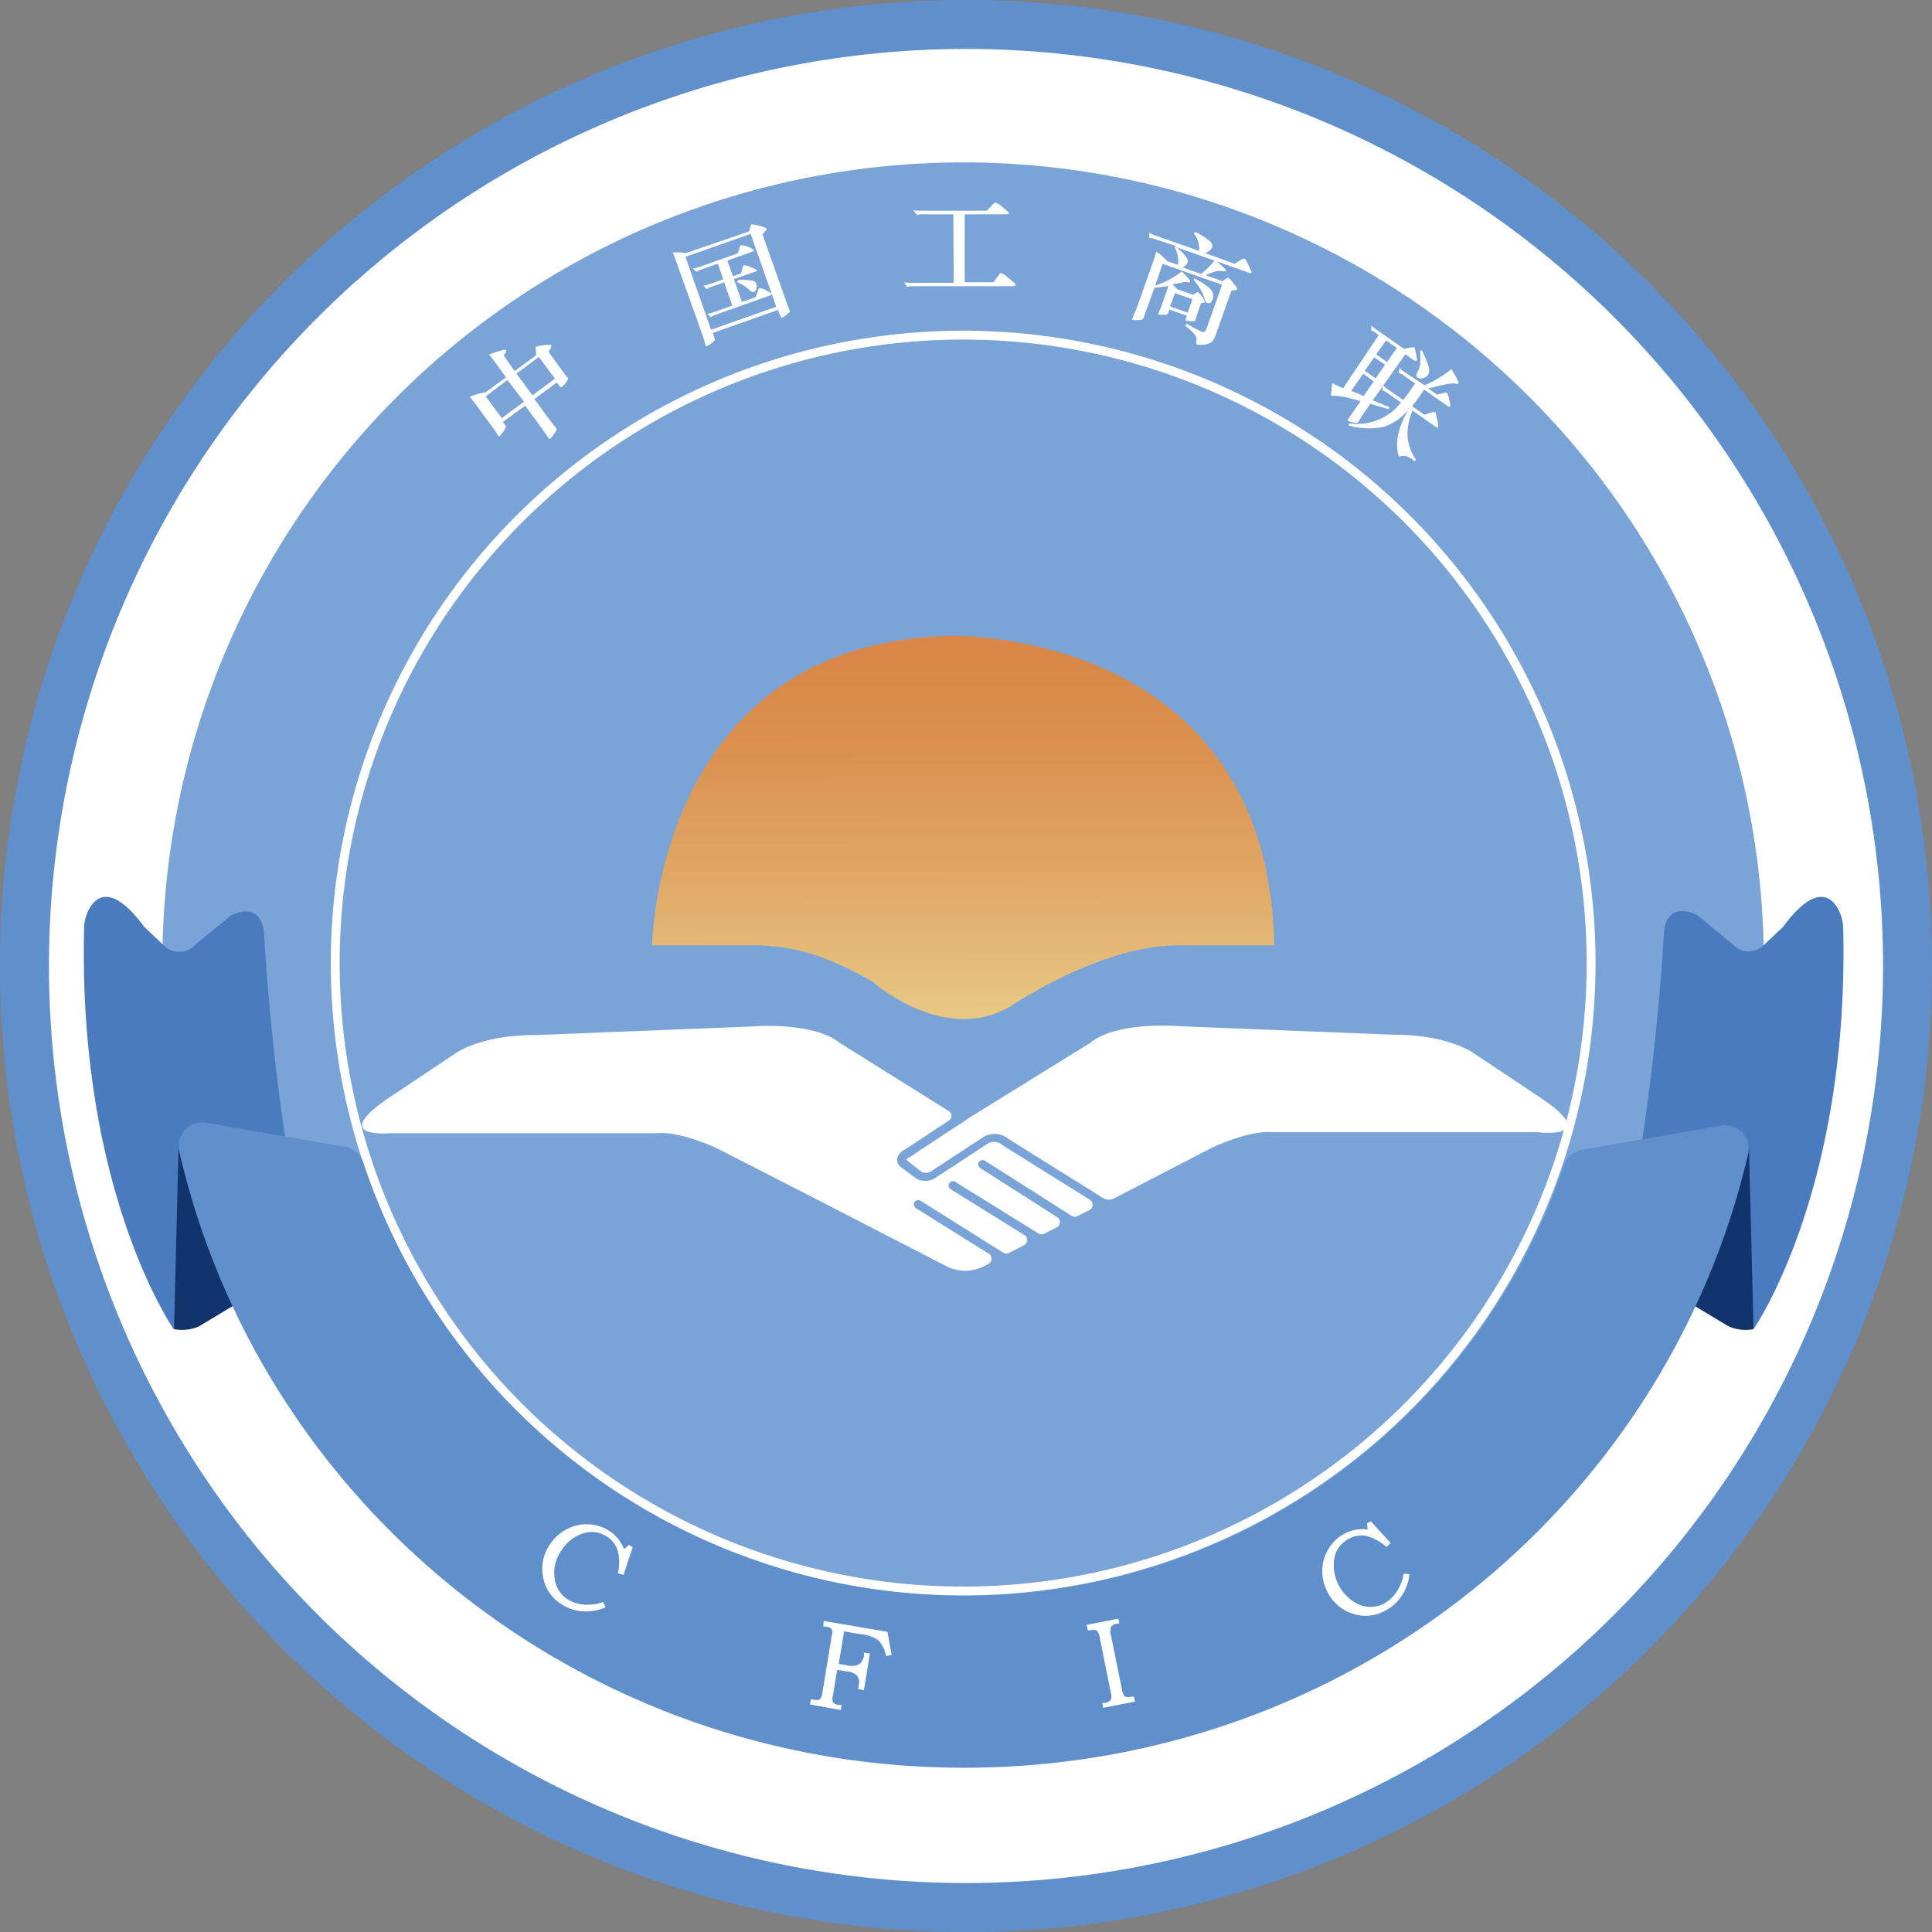 <svg xmlns="http://www.w3.org/2000/svg" xmlns:xlink="http://www.w3.org/1999/xlink" viewBox="0 0 177.96 177.96"><rect x="0" y="0" width="177.96" height="177.96" fill="#808080" stroke="none"/><defs><linearGradient id="未命名的渐变_82" x1="88.73" y1="96.13" x2="88.69" y2="61.28" gradientUnits="userSpaceOnUse"><stop offset="0" stop-color="#eacf8c"/><stop offset="0.03" stop-color="#e9cc89"/><stop offset="0.45" stop-color="#e0a765"/><stop offset="0.79" stop-color="#db904f"/><stop offset="1" stop-color="#d98847"/></linearGradient></defs><title>资源 11</title><g id="图层_2" data-name="图层 2"><g id="Layer_2" data-name="Layer 2"><circle cx="88.98" cy="88.98" r="88.98" transform="translate(-36.86 88.98) rotate(-45)" style="fill:#5f90cc"/><path d="M173.45,89A84.47,84.47,0,1,1,89,4.51,84.47,84.47,0,0,1,173.45,89Z" style="fill:#fff"/><circle cx="88.72" cy="88.71" r="73.76" transform="translate(-6.28 6.76) rotate(-4.21)" style="fill:#7aa4d7"/><path d="M146.56,88.71A57.84,57.84,0,1,1,88.72,30.87,57.84,57.84,0,0,1,146.56,88.71Z" style="fill:#7aa4d7;stroke:#fff;stroke-miterlimit:10;stroke-width:0.817px"/><path d="M117.37,86.88h0C116.69,58,87.84,58.57,87.84,58.57,62.48,58.94,60.27,83,60.08,86.63h0c0,.29,0,.45,0,.45h10c4.11.17,7,1.5,10.23,3.3,0,0,6.67,6,12.86,2.26,0,0,8-5.44,15.09-5.56h9.15C117.38,87,117.37,87,117.37,86.88Z" style="fill:url(#未命名的渐变_82)"/><path d="M44.74,36.13l1.87-1.37-1-1.38c-.21-.29-.4-.53-.57-.73.55-.19.94-.31,1.17-.38s.36-.08.4,0,0,.21-.21.48l1,1.43,2-1.47-.06-.58a.2.2,0,0,1,0-.18,2.93,2.93,0,0,1,.73-.15c.42-.06.66-.06.7,0s0,.27-.24.61l1.45,2a2.31,2.31,0,0,0,.18.23l.15.16s0,.1,0,.17a2.17,2.17,0,0,1-.26.37,2,2,0,0,1-.32.33s-.07,0-.11,0l-.33-.44-2.07,1.53,1.38,1.87c.13.19.28.38.44.57l.22.28a.16.16,0,0,1,0,.15,2.74,2.74,0,0,1-.29.43,2.34,2.34,0,0,1-.31.37s-.08,0-.15-.09l-.22-.34-.54-.76-1.38-1.87-2.05,1.5.26.36a.18.18,0,0,1,0,.16,2,2,0,0,1-.26.42l-.3.36s-.09,0-.12,0a5.11,5.11,0,0,0-.42-.66l-1.66-2.27c-.17-.23-.36-.46-.55-.69A6.14,6.14,0,0,1,44.74,36.13Zm2-1.13-2,1.51,1.48,2L48.27,37Zm4.38-.12-1.48-2-2.07,1.53,1.48,2Z" style="fill:#fff"/><path d="M71.65,28.55l-6,2.12.17.48a.23.23,0,0,1,0,.22,2.29,2.29,0,0,1-.34.28,1.74,1.74,0,0,1-.37.25q-.09,0-.12-.09c-.07-.3-.21-.74-.41-1.31L62.3,24.13c-.12-.33-.22-.61-.33-.86a3.54,3.54,0,0,1,1.19.05l5.83-2,.15-.49c0-.09.06-.14.1-.16a2.22,2.22,0,0,1,.71.13c.41.11.62.2.65.27s-.1.23-.37.5l2.12,6c.12.34.2.57.25.68l.13.34a.14.14,0,0,1,0,.16,3.19,3.19,0,0,1-.35.29,1.77,1.77,0,0,1-.35.24s-.08,0-.11-.11ZM65.5,30.37l6-2.11-2.36-6.72-6,2.12Zm.62-6.08-1.55.55a1.26,1.26,0,0,0-.42.21l-.32-.32a2.62,2.62,0,0,0,.54-.13l3.57-1.25.21-.59c0-.1.07-.16.11-.17a1.47,1.47,0,0,1,.62.15c.35.13.53.23.55.29s-.05.12-.23.19L67,24l.51,1.44.75-.26.16-.58a.26.26,0,0,1,.12-.17,1.79,1.79,0,0,1,.61.18c.36.13.55.22.56.27s0,.11-.19.16l-1.92.67.74,2.1,1.27-.44.23-.64c0-.11.08-.18.14-.2a1.35,1.35,0,0,1,.57.21c.33.17.5.27.52.33s0,.11-.18.16L65.9,29a1.42,1.42,0,0,0-.42.23l-.32-.33a2.62,2.62,0,0,0,.54-.13l1.75-.62L66.71,26l-1.29.46a1.09,1.09,0,0,0-.31.18l-.32-.32a3.09,3.09,0,0,0,.54-.14l1.29-.45ZM68,25.79a6.32,6.32,0,0,1,1.31.06.45.45,0,0,1,.35.28.66.66,0,0,1,0,.46c-.05.16-.12.26-.2.29a.3.3,0,0,1-.21,0,.61.61,0,0,1-.24-.19A3.43,3.43,0,0,0,67.9,26Z" style="fill:#fff"/><path d="M87.81,19.74H84.92a1.14,1.14,0,0,0-.46.07l-.33-.45a3,3,0,0,0,.56.05H90.9l.58-.62a.36.36,0,0,1,.24-.13,2.27,2.27,0,0,1,.68.46c.36.3.55.48.55.53s-.09.09-.27.09H88.86V26h2.63l.55-.72a.22.22,0,0,1,.19-.13,2.1,2.1,0,0,1,.57.38l.6.49a.31.31,0,0,1,.14.23c0,.07-.06.11-.17.11H84a1.35,1.35,0,0,0-.46.07L83.3,26a3,3,0,0,0,.55.05h4Z" style="fill:#fff"/><path d="M110.45,23.11a2.17,2.17,0,0,0-.49-1.6l.15-.14a6.27,6.27,0,0,1,1.25.78c.26.22.36.43.29.63a.81.81,0,0,1-.24.31.87.87,0,0,1-.43.21l2.75,1,.54-.35c.16-.1.27-.14.34-.12a.27.27,0,0,1,.15.13q.06.09.24.45c.12.25.2.42.24.53a.32.32,0,0,1,.05.2s-.08,0-.21,0l-3-1.07c.15.12.32.28.51.45l.32.33a.21.21,0,0,1,0,.13s-.11,0-.29,0a1.34,1.34,0,0,0-.56,0,5,5,0,0,0-1,.37l1.56.55.36-.28a.17.17,0,0,1,.19,0,1,1,0,0,1,.31.3l.35.45c.1.12.14.21.12.28s-.2.1-.52.11l-1.37,3.87a2.46,2.46,0,0,1-.41.84,1.22,1.22,0,0,1-.71.27,2.14,2.14,0,0,1-.66,0c-.08,0-.12-.12-.09-.27a.87.87,0,0,0,0-.4,1.27,1.27,0,0,0-.29-.42,7.19,7.19,0,0,0-.73-.64l.14-.2a11.51,11.51,0,0,0,1.33.72c.17.06.28.07.34,0a.65.65,0,0,0,.17-.3l1.42-4-5.48-1.93-.69,2A7.38,7.38,0,0,0,108.85,25c.11.1.26.26.45.46s.29.33.31.37a.12.12,0,0,1,0,.11c0,.06-.08.08-.17.06a1.5,1.5,0,0,0-.46,0l-1,.2a3.14,3.14,0,0,1,.46.44l1.47.52.34-.24a.13.13,0,0,1,.11,0,1.87,1.87,0,0,1,.37.43c.19.27.27.42.26.46s-.14.09-.36.12l-.33.94a2.76,2.76,0,0,0-.11.36l-.07.25c0,.08-.17.12-.43.11a2.3,2.3,0,0,1-.48-.05s0-.06,0-.12l.12-.34-1.62-.57-.12.34a.21.21,0,0,1-.11.13,1.73,1.73,0,0,1-.37,0,1.62,1.62,0,0,1-.4,0s0-.05,0-.1l.13-.34a3.05,3.05,0,0,0,.13-.32l.48-1.36.17-.52a11.73,11.73,0,0,1-1.28.16l-1,2.76a.29.29,0,0,1-.12.17,1.61,1.61,0,0,1-.46.05,2.27,2.27,0,0,1-.46,0s-.06-.07,0-.15c.2-.45.38-.87.52-1.27l1.41-4c.11-.32.21-.62.28-.87a4.31,4.31,0,0,1,1,.86l1,.35a2.61,2.61,0,0,0-.32-1.63l.14-.1L106.32,22a1.26,1.26,0,0,0-.46-.08l0-.49a2.6,2.6,0,0,0,.5.24Zm-2.67,5.12,1.62.57.43-1.24L108.22,27ZM111.86,24l-3.49-1.23a5.47,5.47,0,0,1,.84.83c.18.23.24.42.19.56a1.17,1.17,0,0,1-.44.48l1.66.59A6.75,6.75,0,0,0,111.86,24ZM110,25.64a8.07,8.07,0,0,1,1.24.76,1.27,1.27,0,0,1,.46.55.91.91,0,0,1,0,.6q-.16.48-.48.36a.25.25,0,0,1-.14-.11,1.65,1.65,0,0,1-.13-.32,4.85,4.85,0,0,0-1-1.69Z" style="fill:#fff"/><path d="M127,30.86l-.34-.24a.9.9,0,0,0-.35-.18l0-.48a1.64,1.64,0,0,0,.33.3l2.68,1.87L130,32c.13,0,.22,0,.26,0s.08.1.1.22l.14.74a.32.32,0,0,1,0,.27s-.1,0-.2,0l-.85-.59-3,4.23,1.53.63-.07.19-1.69-.49-.44.63c-.2.29-.34.51-.43.66l-.24.38a.22.22,0,0,1-.18.08,2.23,2.23,0,0,1-.4-.07,1.43,1.43,0,0,1-.35-.11c-.05,0-.05-.09,0-.17l1.15-1.65c-.72-.2-1.24-.34-1.56-.4a6.13,6.13,0,0,0-1-.1.3.3,0,0,1-.16,0,.1.1,0,0,1,0-.08s0-.39.11-1.08a10.17,10.17,0,0,0,1,.47Zm4.22,4.63A10.46,10.46,0,0,0,133.69,34c.15.25.3.5.44.75a2.81,2.81,0,0,1,.21.47.14.14,0,0,1,0,.13s-.11,0-.24,0a1.15,1.15,0,0,0-.56,0c-.27,0-.94.18-2,.43l.83.58.73-.2c.08,0,.14,0,.17,0a1.87,1.87,0,0,1,.22.65,2.33,2.33,0,0,1,.1.67s-.12,0-.27-.09l-2.14-1.5-.47.69c-.19.27-.4.54-.64.83l1.12.79.77-.23a.24.24,0,0,1,.22,0q.08,0,.12.33l.15.64c0,.24.07.38,0,.43s-.12,0-.26-.09l-2.08-1.46a5.44,5.44,0,0,0-.46,2.39,4.49,4.49,0,0,0,.78,2.13l-.11.16a2.9,2.9,0,0,0-.75-.47,1,1,0,0,0-.57,0,.13.13,0,0,1-.12,0c-.08-.06-.14-.32-.18-.8a4.46,4.46,0,0,1,.18-1.57,8,8,0,0,1,.91-2,5,5,0,0,1-2.33,1.66,6.87,6.87,0,0,1-3.21-.12l0-.21a5.12,5.12,0,0,0,4.8-1.91l-1.31-.92a1.12,1.12,0,0,0-.42-.2l.08-.47a2.33,2.33,0,0,0,.43.36l1.42,1c.19-.23.37-.47.55-.73l.54-.8-1.08-.76a1.36,1.36,0,0,0-.42-.21l.08-.46a2.24,2.24,0,0,0,.42.36Zm-5.64-1.07L124.46,36l1.15.47.93-1.34Zm2-.82-1-.69-.87,1.24,1,.7Zm1.09-1.55-1-.69-.9,1.29,1,.69Zm2.29.22a8,8,0,0,1,.6,1.41,1,1,0,0,1,0,.82.8.8,0,0,1-.5.34.66.66,0,0,1-.5-.06c-.12-.09-.12-.25,0-.5a2.12,2.12,0,0,0,.25-.7,8.93,8.93,0,0,0,0-1.27Z" style="fill:#fff"/><path d="M16,122.43s-8.85-12.66-8.25-37a3.17,3.17,0,0,1,.13-.88s1.21-4.86,5.4.82l1.92,1.82A2,2,0,0,0,18,87l3.22-2.65s3.08-1.75,3.13,2.12a218.57,218.57,0,0,0,2.55,22.34Z" style="fill:#497bbe"/><path d="M22.72,119.53l-4.37,2.63a3.84,3.84,0,0,1-2.32.27l.42-16.82Z" style="fill:#11346c"/><path d="M161.52,122.43s8.85-12.66,8.26-37a3.6,3.6,0,0,0-.14-.88s-1.21-4.86-5.39.82l-1.93,1.82a2,2,0,0,1-2.74-.22l-3.21-2.65s-3.09-1.75-3.13,2.12a220.25,220.25,0,0,1-2.56,22.34Z" style="fill:#497bbe"/><path d="M154.83,119.53l4.37,2.63a3.84,3.84,0,0,0,2.32.27l-.42-16.82Z" style="fill:#11346c"/><path d="M145.75,105.9a2.16,2.16,0,0,0-1.7,1.46,58.33,58.33,0,0,1-110.59-.27,2.16,2.16,0,0,0-1.7-1.46L19,103.42A2.17,2.17,0,0,0,16.5,106c7.43,32.52,37,56.83,72.3,56.83s64.7-24.17,72.23-56.56a2.16,2.16,0,0,0-2.51-2.58Z" style="fill:#5f90cc"/><path d="M57.94,142.3l.34.22-.85,2.55-.51-.16a4.43,4.43,0,0,0,0-2,2.36,2.36,0,0,0-1-1.36,2.49,2.49,0,0,0-2.19-.31,3.58,3.58,0,0,0-2,1.56,3.53,3.53,0,0,0-.65,2.52,2.69,2.69,0,0,0,1.21,2,3.17,3.17,0,0,0,1.49.48,4.31,4.31,0,0,0,1.79-.24l.21.49a4.48,4.48,0,0,1-2.15.37,4,4,0,0,1-1.94-.67,3.71,3.71,0,0,1-1.67-2.5,3.89,3.89,0,0,1,.64-3,4.12,4.12,0,0,1,1.56-1.4,3.86,3.86,0,0,1,2-.44,3.74,3.74,0,0,1,1.93.62,3.52,3.52,0,0,1,1.33,1.66Z" style="fill:#fff"/><path d="M75.87,149.31l5.88,1,.38,2.13-.51.1a3,3,0,0,0-.71-1.45,3.19,3.19,0,0,0-1.51-.54l-1.65-.28-.49,3,.74.12a1.63,1.63,0,0,0,1.13-.09,1.18,1.18,0,0,0,.46-.88l0-.2.54.09-.55,3.37-.54-.09.05-.3a1.11,1.11,0,0,0-.14-.94,1.6,1.6,0,0,0-1-.4l-.84-.14-.39,2.39a.92.92,0,0,0,0,.6.87.87,0,0,0,.58.25l.22,0-.08.47L74.61,157l.07-.46.2,0a.9.9,0,0,0,.62,0,1,1,0,0,0,.25-.61l.86-5.24a.91.91,0,0,0,0-.63.81.81,0,0,0-.52-.23l-.26,0Z" style="fill:#fff"/><path d="M100.09,149.66l2.92-.56.09.46-.22,0a.74.74,0,0,0-.54.29,1.34,1.34,0,0,0,0,.82l1,4.92a1.27,1.27,0,0,0,.24.63c.11.11.33.13.65.06l.22,0,.09.46-2.92.57-.09-.46.24,0a.91.91,0,0,0,.54-.25,1.07,1.07,0,0,0,0-.72l-1-5a1.27,1.27,0,0,0-.25-.65c-.11-.1-.31-.12-.63-.06l-.23,0Z" style="fill:#fff"/><path d="M125.92,140.31l.35-.18,1.83,2-.39.37a4.47,4.47,0,0,0-1.77-1,2.33,2.33,0,0,0-1.69.24,2.52,2.52,0,0,0-1.34,1.77,4,4,0,0,0,2.29,4.3,2.7,2.7,0,0,0,2.29-.11,3.23,3.23,0,0,0,1.15-1.07,4.29,4.29,0,0,0,.66-1.68l.53.06a4.57,4.57,0,0,1-.72,2,4.08,4.08,0,0,1-1.54,1.37,3.72,3.72,0,0,1-3,.25,3.93,3.93,0,0,1-2.3-2,4.14,4.14,0,0,1-.47-2,3.83,3.83,0,0,1,.6-2,3.66,3.66,0,0,1,1.49-1.38,3.4,3.4,0,0,1,2.09-.36Z" style="fill:#fff"/><path d="M84.36,111.28a.4.4,0,0,1-.12-.55.4.4,0,0,1,.55-.13l7.64,4.8a.52.52,0,0,0,.54,0l1.32-.68a.55.55,0,0,0,0-1l-6.74-4.19a.4.4,0,0,1,.42-.68l7.7,4.78a.55.55,0,0,0,.54,0l1.15-.59a.54.54,0,0,0,0-.94l-7.06-4.5a.41.41,0,0,1-.13-.56.41.41,0,0,1,.56-.12l8,5.09a.55.55,0,0,0,.54,0l1.1-.56a.55.55,0,0,0,0-.95l-8-5a1.16,1.16,0,0,0-1.46-.11l0,0-4.59,3a1.74,1.74,0,0,1-1.9.18l0,0L83,107.52a.86.86,0,0,1-.37-.78,1.28,1.28,0,0,1,.74-.86l0,0,4.05-2.68a.5.5,0,0,0,0-.84L77.44,96.12l0,0c-2.5-2.06-8.13-1.57-8.13-1.57l-19.87.79C44.32,95.3,42,97,42,97l-6,4c-5.74,3.83-.41,3.41,0,3.38H60.52c2.18-.2,5.56,1.41,5.56,1.41L76.25,111h0l.23.12,10.57,5.45a3.82,3.82,0,0,0,3.71,0l.25-.13a.55.55,0,0,0,0-1Z" style="fill:#fff"/><path d="M141.73,101l-6-4s-2.29-1.69-7.35-1.69l-19.88-.79s-5.63-.49-8.12,1.57l0,0L89.1,103.07a.27.27,0,0,1-.08.07l-5.22,3.44a.87.87,0,0,0-.32.25l.06.06,1.29,1A.51.51,0,0,0,85,108a1,1,0,0,0,.9-.2l4.59-3a2,2,0,0,1,2.42.12l8.7,5.44a1.08,1.08,0,0,0,1.06,0l9-4.66s3.38-1.61,5.57-1.41h24.46C142.15,104.38,147.48,104.8,141.73,101Z" style="fill:#fff"/></g></g></svg>